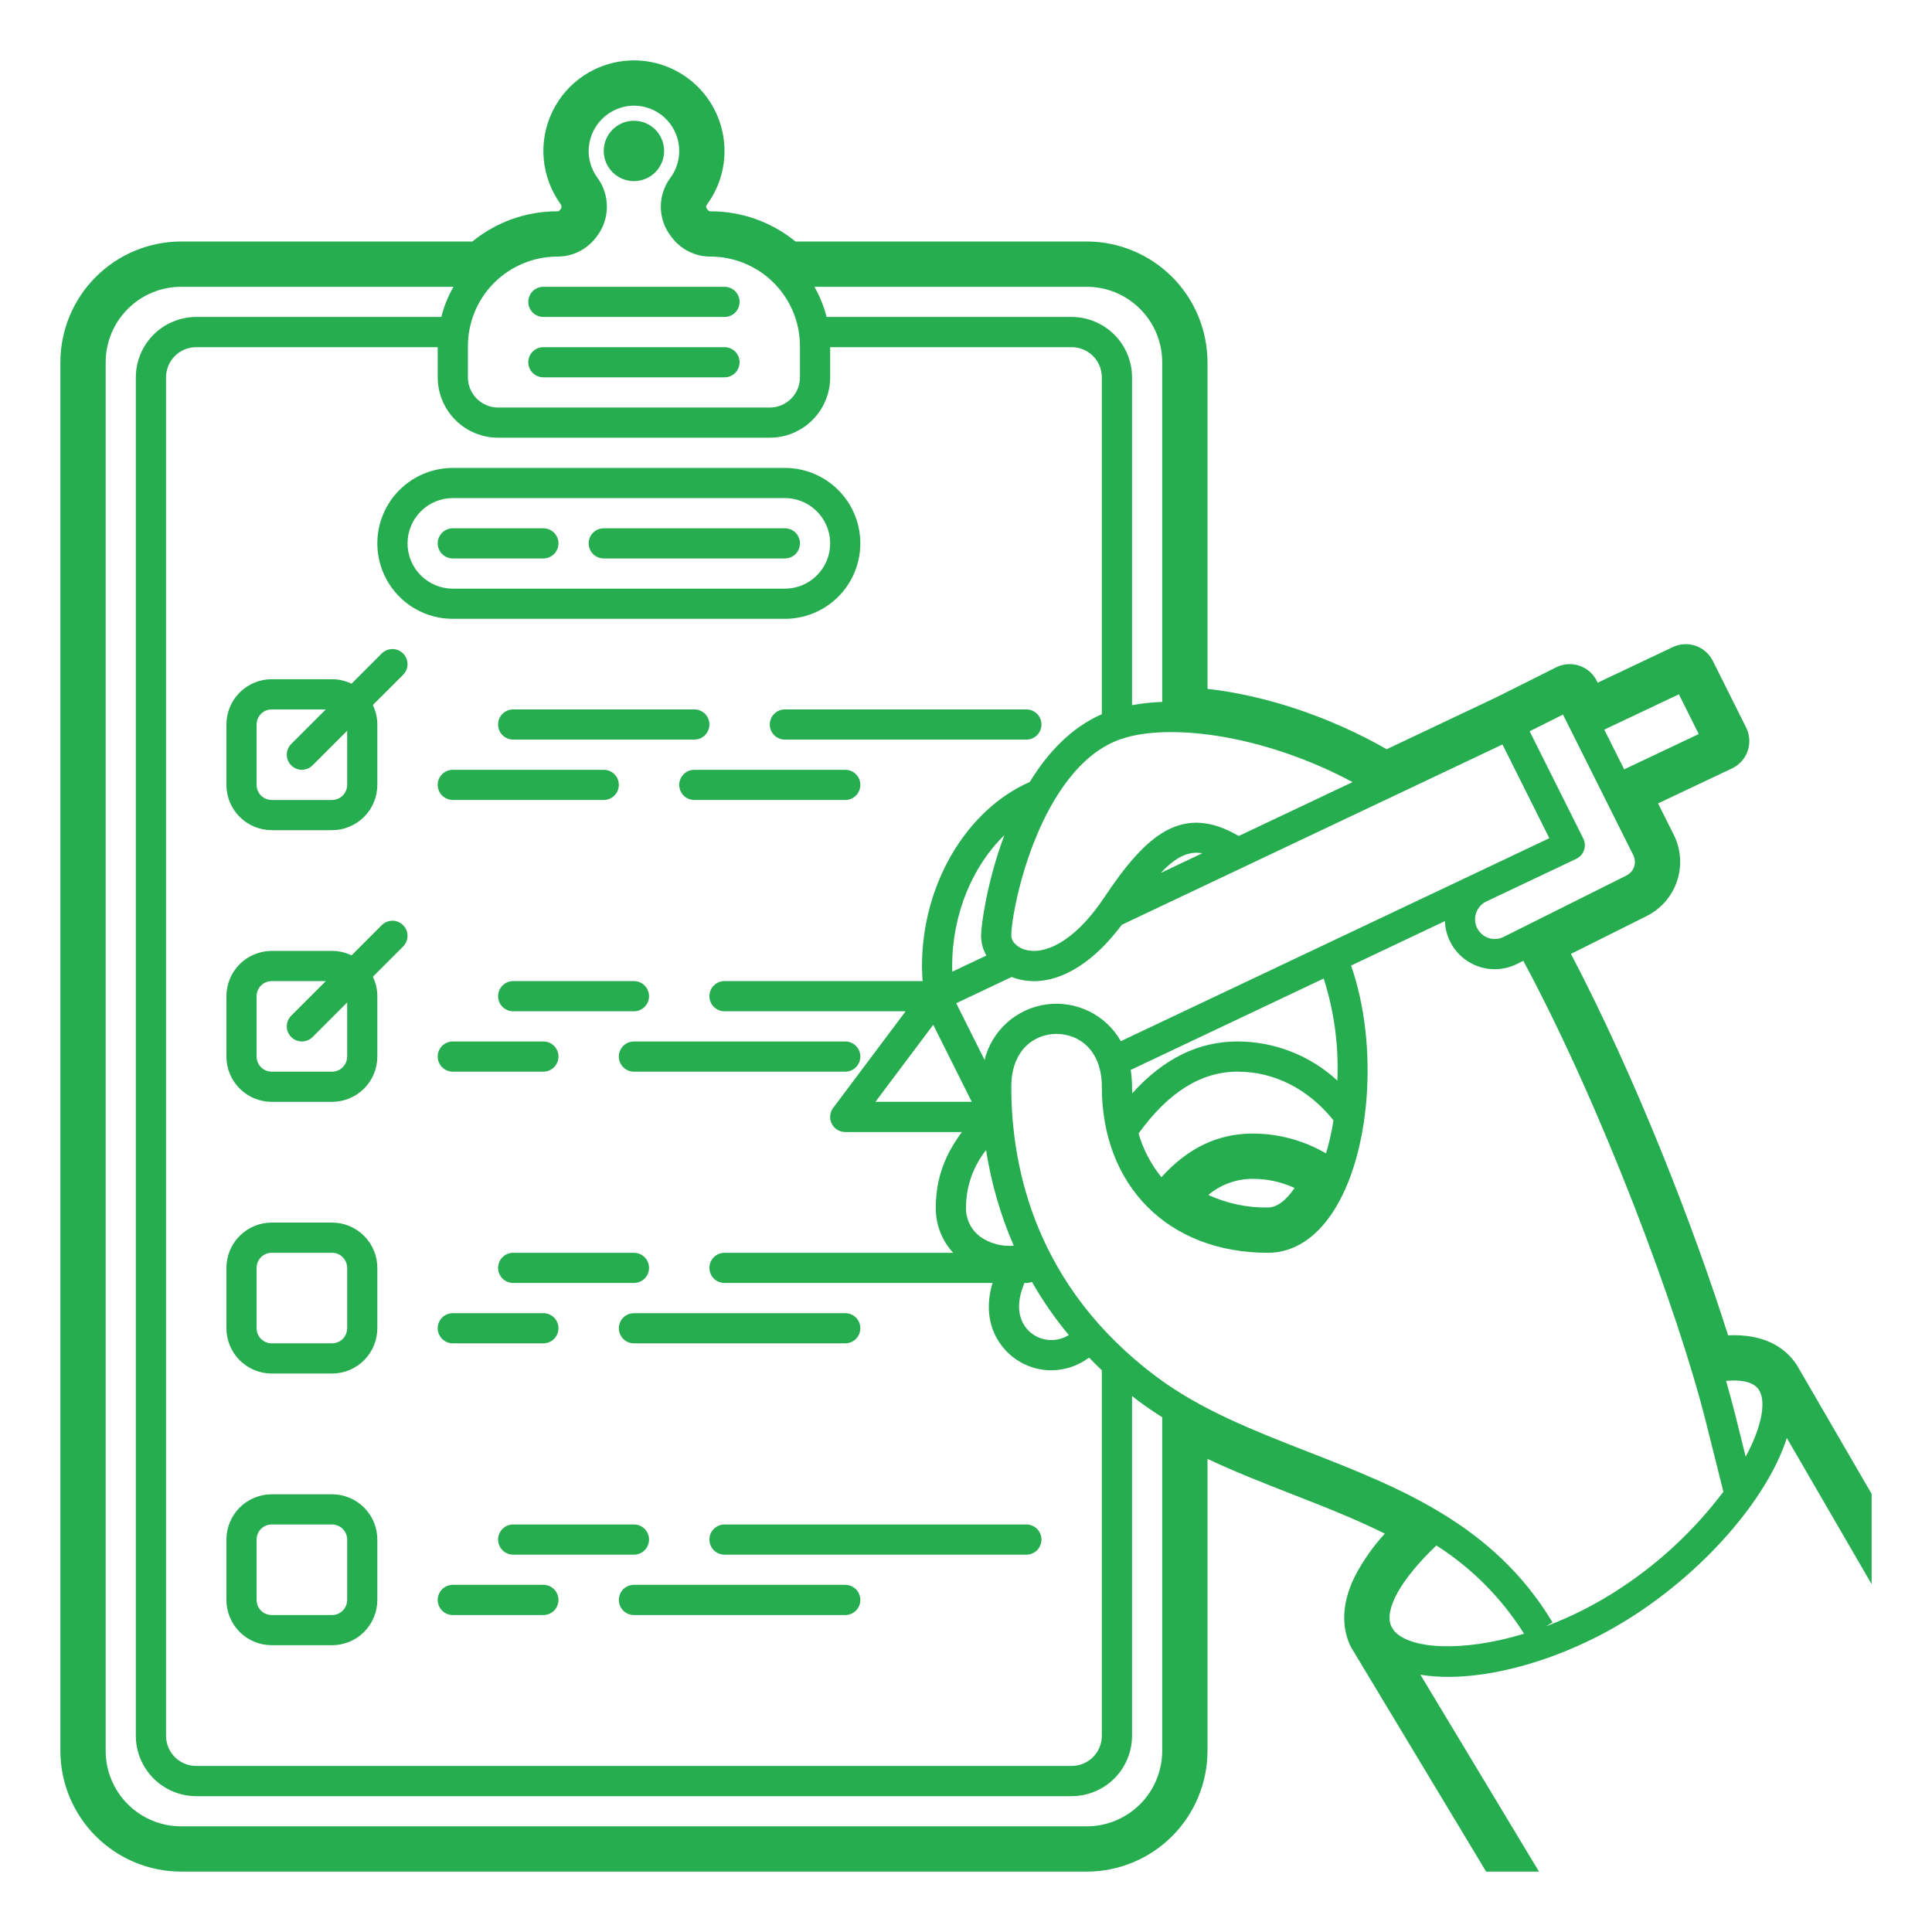<svg width="72" height="72" viewBox="0 0 72 72" fill="none" xmlns="http://www.w3.org/2000/svg">
<path d="M14.227 24.352L13.101 25.479C12.874 25.37 12.626 25.313 12.375 25.313H10.125C9.678 25.313 9.249 25.491 8.932 25.808C8.616 26.124 8.438 26.553 8.438 27V29.25C8.438 29.698 8.616 30.127 8.932 30.443C9.249 30.759 9.678 30.937 10.125 30.938H12.375C12.822 30.937 13.251 30.759 13.568 30.443C13.884 30.127 14.062 29.698 14.062 29.25V27C14.062 26.749 14.005 26.501 13.896 26.274L15.023 25.148C15.128 25.042 15.187 24.899 15.187 24.75C15.187 24.601 15.128 24.458 15.022 24.353C14.917 24.247 14.774 24.188 14.625 24.188C14.476 24.188 14.333 24.247 14.227 24.352ZM12.938 29.25C12.937 29.399 12.878 29.542 12.773 29.648C12.667 29.753 12.524 29.812 12.375 29.813H10.125C9.976 29.812 9.833 29.753 9.727 29.648C9.622 29.542 9.563 29.399 9.562 29.25V27C9.563 26.851 9.622 26.708 9.727 26.603C9.833 26.497 9.976 26.438 10.125 26.438H12.142L10.852 27.727C10.747 27.833 10.688 27.976 10.688 28.125C10.688 28.274 10.747 28.417 10.853 28.523C10.958 28.628 11.101 28.687 11.25 28.687C11.399 28.688 11.542 28.628 11.648 28.523L12.938 27.233V29.25Z" fill="#26ad50"/>
<path d="M14.227 34.477L13.101 35.604C12.874 35.495 12.626 35.438 12.375 35.438H10.125C9.678 35.438 9.249 35.616 8.932 35.932C8.616 36.249 8.438 36.678 8.438 37.125V39.375C8.438 39.823 8.616 40.252 8.932 40.568C9.249 40.884 9.678 41.062 10.125 41.063H12.375C12.822 41.062 13.251 40.884 13.568 40.568C13.884 40.252 14.062 39.823 14.062 39.375V37.125C14.062 36.874 14.005 36.626 13.896 36.4L15.023 35.273C15.128 35.167 15.187 35.024 15.187 34.875C15.187 34.726 15.128 34.583 15.022 34.478C14.917 34.372 14.774 34.313 14.625 34.313C14.476 34.313 14.333 34.372 14.227 34.477ZM12.938 39.375C12.937 39.524 12.878 39.667 12.773 39.773C12.667 39.878 12.524 39.938 12.375 39.938H10.125C9.976 39.938 9.833 39.878 9.727 39.773C9.622 39.667 9.563 39.524 9.562 39.375V37.125C9.563 36.976 9.622 36.833 9.727 36.728C9.833 36.622 9.976 36.563 10.125 36.563H12.142L10.852 37.852C10.747 37.958 10.688 38.101 10.688 38.25C10.688 38.399 10.747 38.542 10.853 38.648C10.958 38.753 11.101 38.812 11.25 38.812C11.399 38.812 11.542 38.753 11.648 38.648L12.938 37.358V39.375Z" fill="#26ad50"/>
<path d="M12.375 45.562H10.125C9.678 45.563 9.249 45.741 8.932 46.057C8.616 46.374 8.438 46.803 8.438 47.25V49.5C8.438 49.947 8.616 50.376 8.932 50.693C9.249 51.009 9.678 51.187 10.125 51.188H12.375C12.822 51.187 13.251 51.009 13.568 50.693C13.884 50.376 14.062 49.947 14.062 49.5V47.25C14.062 46.803 13.884 46.374 13.568 46.057C13.251 45.741 12.822 45.563 12.375 45.562ZM12.938 49.5C12.937 49.649 12.878 49.792 12.773 49.898C12.667 50.003 12.524 50.062 12.375 50.062H10.125C9.976 50.062 9.833 50.003 9.727 49.898C9.622 49.792 9.563 49.649 9.562 49.5V47.25C9.563 47.101 9.622 46.958 9.727 46.852C9.833 46.747 9.976 46.688 10.125 46.688H12.375C12.524 46.688 12.667 46.747 12.773 46.852C12.878 46.958 12.937 47.101 12.938 47.25V49.5Z" fill="#26ad50"/>
<path d="M12.375 55.688H10.125C9.678 55.688 9.249 55.866 8.932 56.182C8.616 56.499 8.438 56.928 8.438 57.375V59.625C8.438 60.072 8.616 60.501 8.932 60.818C9.249 61.134 9.678 61.312 10.125 61.312H12.375C12.822 61.312 13.251 61.134 13.568 60.818C13.884 60.501 14.062 60.072 14.062 59.625V57.375C14.062 56.928 13.884 56.499 13.568 56.182C13.251 55.866 12.822 55.688 12.375 55.688ZM12.938 59.625C12.937 59.774 12.878 59.917 12.773 60.023C12.667 60.128 12.524 60.187 12.375 60.188H10.125C9.976 60.187 9.833 60.128 9.727 60.023C9.622 59.917 9.563 59.774 9.562 59.625V57.375C9.563 57.226 9.622 57.083 9.727 56.977C9.833 56.872 9.976 56.813 10.125 56.812H12.375C12.524 56.813 12.667 56.872 12.773 56.977C12.878 57.083 12.937 57.226 12.938 57.375V59.625Z" fill="#26ad50"/>
<path d="M29.25 23.062H16.875C16.129 23.062 15.414 22.766 14.886 22.239C14.359 21.711 14.062 20.996 14.062 20.25C14.062 19.504 14.359 18.789 14.886 18.261C15.414 17.734 16.129 17.438 16.875 17.438H29.25C29.996 17.438 30.711 17.734 31.239 18.261C31.766 18.789 32.062 19.504 32.062 20.25C32.062 20.996 31.766 21.711 31.239 22.239C30.711 22.766 29.996 23.062 29.25 23.062ZM16.875 18.562C16.427 18.562 15.998 18.74 15.682 19.057C15.365 19.373 15.188 19.802 15.188 20.25C15.188 20.698 15.365 21.127 15.682 21.443C15.998 21.76 16.427 21.938 16.875 21.938H29.25C29.698 21.938 30.127 21.76 30.443 21.443C30.76 21.127 30.938 20.698 30.938 20.25C30.938 19.802 30.76 19.373 30.443 19.057C30.127 18.74 29.698 18.562 29.25 18.562H16.875Z" fill="#26ad50"/>
<path d="M20.25 20.812H16.875C16.726 20.812 16.583 20.753 16.477 20.648C16.372 20.542 16.312 20.399 16.312 20.25C16.312 20.101 16.372 19.958 16.477 19.852C16.583 19.747 16.726 19.688 16.875 19.688H20.25C20.399 19.688 20.542 19.747 20.648 19.852C20.753 19.958 20.812 20.101 20.812 20.25C20.812 20.399 20.753 20.542 20.648 20.648C20.542 20.753 20.399 20.812 20.25 20.812Z" fill="#26ad50"/>
<path d="M29.25 20.812H22.5C22.351 20.812 22.208 20.753 22.102 20.648C21.997 20.542 21.938 20.399 21.938 20.25C21.938 20.101 21.997 19.958 22.102 19.852C22.208 19.747 22.351 19.688 22.5 19.688H29.25C29.399 19.688 29.542 19.747 29.648 19.852C29.753 19.958 29.812 20.101 29.812 20.25C29.812 20.399 29.753 20.542 29.648 20.648C29.542 20.753 29.399 20.812 29.25 20.812Z" fill="#26ad50"/>
<path d="M26.438 27C26.438 26.851 26.378 26.708 26.273 26.602C26.167 26.497 26.024 26.438 25.875 26.438H19.125C18.976 26.438 18.833 26.497 18.727 26.602C18.622 26.708 18.562 26.851 18.562 27C18.562 27.149 18.622 27.292 18.727 27.398C18.833 27.503 18.976 27.562 19.125 27.562H25.875C26.024 27.562 26.167 27.503 26.273 27.398C26.378 27.292 26.438 27.149 26.438 27Z" fill="#26ad50"/>
<path d="M28.688 27C28.688 27.149 28.747 27.292 28.852 27.398C28.958 27.503 29.101 27.562 29.25 27.562H38.25C38.399 27.562 38.542 27.503 38.648 27.398C38.753 27.292 38.812 27.149 38.812 27C38.812 26.851 38.753 26.708 38.648 26.602C38.542 26.497 38.399 26.438 38.25 26.438H29.25C29.101 26.438 28.958 26.497 28.852 26.602C28.747 26.708 28.688 26.851 28.688 27Z" fill="#26ad50"/>
<path d="M16.312 29.25C16.312 29.399 16.372 29.542 16.477 29.648C16.583 29.753 16.726 29.812 16.875 29.812H22.5C22.649 29.812 22.792 29.753 22.898 29.648C23.003 29.542 23.062 29.399 23.062 29.25C23.062 29.101 23.003 28.958 22.898 28.852C22.792 28.747 22.649 28.688 22.5 28.688H16.875C16.726 28.688 16.583 28.747 16.477 28.852C16.372 28.958 16.312 29.101 16.312 29.25Z" fill="#26ad50"/>
<path d="M31.5 28.688H25.875C25.726 28.688 25.583 28.747 25.477 28.852C25.372 28.958 25.312 29.101 25.312 29.25C25.312 29.399 25.372 29.542 25.477 29.648C25.583 29.753 25.726 29.812 25.875 29.812H31.5C31.649 29.812 31.792 29.753 31.898 29.648C32.003 29.542 32.062 29.399 32.062 29.25C32.062 29.101 32.003 28.958 31.898 28.852C31.792 28.747 31.649 28.688 31.5 28.688Z" fill="#26ad50"/>
<path d="M19.125 36.562C18.976 36.562 18.833 36.622 18.727 36.727C18.622 36.833 18.562 36.976 18.562 37.125C18.562 37.274 18.622 37.417 18.727 37.523C18.833 37.628 18.976 37.688 19.125 37.688H23.625C23.774 37.688 23.917 37.628 24.023 37.523C24.128 37.417 24.188 37.274 24.188 37.125C24.188 36.976 24.128 36.833 24.023 36.727C23.917 36.622 23.774 36.562 23.625 36.562H19.125Z" fill="#26ad50"/>
<path d="M16.875 39.938H20.25C20.399 39.938 20.542 39.878 20.648 39.773C20.753 39.667 20.812 39.524 20.812 39.375C20.812 39.226 20.753 39.083 20.648 38.977C20.542 38.872 20.399 38.812 20.25 38.812H16.875C16.726 38.812 16.583 38.872 16.477 38.977C16.372 39.083 16.312 39.226 16.312 39.375C16.312 39.524 16.372 39.667 16.477 39.773C16.583 39.878 16.726 39.938 16.875 39.938Z" fill="#26ad50"/>
<path d="M23.062 39.375C23.062 39.524 23.122 39.667 23.227 39.773C23.333 39.878 23.476 39.938 23.625 39.938H31.5C31.649 39.938 31.792 39.878 31.898 39.773C32.003 39.667 32.062 39.524 32.062 39.375C32.062 39.226 32.003 39.083 31.898 38.977C31.792 38.872 31.649 38.812 31.5 38.812H23.625C23.476 38.812 23.333 38.872 23.227 38.977C23.122 39.083 23.062 39.226 23.062 39.375Z" fill="#26ad50"/>
<path d="M18.562 47.25C18.562 47.399 18.622 47.542 18.727 47.648C18.833 47.753 18.976 47.812 19.125 47.812H23.625C23.774 47.812 23.917 47.753 24.023 47.648C24.128 47.542 24.188 47.399 24.188 47.25C24.188 47.101 24.128 46.958 24.023 46.852C23.917 46.747 23.774 46.688 23.625 46.688H19.125C18.976 46.688 18.833 46.747 18.727 46.852C18.622 46.958 18.562 47.101 18.562 47.25Z" fill="#26ad50"/>
<path d="M16.875 50.062H20.25C20.399 50.062 20.542 50.003 20.648 49.898C20.753 49.792 20.812 49.649 20.812 49.5C20.812 49.351 20.753 49.208 20.648 49.102C20.542 48.997 20.399 48.938 20.25 48.938H16.875C16.726 48.938 16.583 48.997 16.477 49.102C16.372 49.208 16.312 49.351 16.312 49.5C16.312 49.649 16.372 49.792 16.477 49.898C16.583 50.003 16.726 50.062 16.875 50.062Z" fill="#26ad50"/>
<path d="M23.062 49.5C23.062 49.649 23.122 49.792 23.227 49.898C23.333 50.003 23.476 50.062 23.625 50.062H31.5C31.649 50.062 31.792 50.003 31.898 49.898C32.003 49.792 32.062 49.649 32.062 49.5C32.062 49.351 32.003 49.208 31.898 49.102C31.792 48.997 31.649 48.938 31.5 48.938H23.625C23.476 48.938 23.333 48.997 23.227 49.102C23.122 49.208 23.062 49.351 23.062 49.5Z" fill="#26ad50"/>
<path d="M19.125 57.938H23.625C23.774 57.938 23.917 57.878 24.023 57.773C24.128 57.667 24.188 57.524 24.188 57.375C24.188 57.226 24.128 57.083 24.023 56.977C23.917 56.872 23.774 56.812 23.625 56.812H19.125C18.976 56.812 18.833 56.872 18.727 56.977C18.622 57.083 18.562 57.226 18.562 57.375C18.562 57.524 18.622 57.667 18.727 57.773C18.833 57.878 18.976 57.938 19.125 57.938Z" fill="#26ad50"/>
<path d="M38.25 56.812H27C26.851 56.812 26.708 56.872 26.602 56.977C26.497 57.083 26.438 57.226 26.438 57.375C26.438 57.524 26.497 57.667 26.602 57.773C26.708 57.878 26.851 57.938 27 57.938H38.25C38.399 57.938 38.542 57.878 38.648 57.773C38.753 57.667 38.812 57.524 38.812 57.375C38.812 57.226 38.753 57.083 38.648 56.977C38.542 56.872 38.399 56.812 38.25 56.812Z" fill="#26ad50"/>
<path d="M20.25 59.062H16.875C16.726 59.062 16.583 59.122 16.477 59.227C16.372 59.333 16.312 59.476 16.312 59.625C16.312 59.774 16.372 59.917 16.477 60.023C16.583 60.128 16.726 60.188 16.875 60.188H20.25C20.399 60.188 20.542 60.128 20.648 60.023C20.753 59.917 20.812 59.774 20.812 59.625C20.812 59.476 20.753 59.333 20.648 59.227C20.542 59.122 20.399 59.062 20.25 59.062Z" fill="#26ad50"/>
<path d="M31.5 59.062H23.625C23.476 59.062 23.333 59.122 23.227 59.227C23.122 59.333 23.062 59.476 23.062 59.625C23.062 59.774 23.122 59.917 23.227 60.023C23.333 60.128 23.476 60.188 23.625 60.188H31.5C31.649 60.188 31.792 60.128 31.898 60.023C32.003 59.917 32.062 59.774 32.062 59.625C32.062 59.476 32.003 59.333 31.898 59.227C31.792 59.122 31.649 59.062 31.5 59.062Z" fill="#26ad50"/>
<path d="M19.688 11.25C19.688 11.399 19.747 11.542 19.852 11.648C19.958 11.753 20.101 11.812 20.25 11.812H27C27.149 11.812 27.292 11.753 27.398 11.648C27.503 11.542 27.562 11.399 27.562 11.25C27.562 11.101 27.503 10.958 27.398 10.852C27.292 10.747 27.149 10.688 27 10.688H20.25C20.101 10.688 19.958 10.747 19.852 10.852C19.747 10.958 19.688 11.101 19.688 11.25Z" fill="#26ad50"/>
<path d="M27 12.938H20.25C20.101 12.938 19.958 12.997 19.852 13.102C19.747 13.208 19.688 13.351 19.688 13.5C19.688 13.649 19.747 13.792 19.852 13.898C19.958 14.003 20.101 14.062 20.25 14.062H27C27.149 14.062 27.292 14.003 27.398 13.898C27.503 13.792 27.562 13.649 27.562 13.5C27.562 13.351 27.503 13.208 27.398 13.102C27.292 12.997 27.149 12.938 27 12.938Z" fill="#26ad50"/>
<path d="M23.625 6.75C24.246 6.75 24.75 6.246 24.75 5.625C24.75 5.004 24.246 4.5 23.625 4.5C23.004 4.5 22.5 5.004 22.5 5.625C22.5 6.246 23.004 6.75 23.625 6.75Z" fill="#26ad50"/>
<path d="M67.084 51.079C67.077 51.068 67.07 51.055 67.063 51.044L66.983 50.906C66.971 50.887 66.96 50.867 66.947 50.849C66.617 50.351 65.945 49.759 64.621 49.759C64.55 49.759 64.475 49.762 64.401 49.764C63.112 45.693 60.933 40.098 58.544 35.549L61.372 34.135C61.905 33.867 62.31 33.399 62.499 32.833C62.688 32.267 62.644 31.649 62.379 31.115L61.791 29.941L64.548 28.636C64.684 28.571 64.805 28.481 64.905 28.369C65.005 28.258 65.082 28.127 65.13 27.986C65.179 27.844 65.2 27.694 65.19 27.545C65.18 27.395 65.141 27.249 65.074 27.115L63.831 24.628C63.699 24.365 63.47 24.163 63.192 24.068C62.914 23.972 62.609 23.988 62.343 24.114L59.541 25.442L59.507 25.372C59.373 25.105 59.139 24.902 58.856 24.808C58.573 24.713 58.264 24.735 57.996 24.868L55.758 25.989L51.678 27.921C49.577 26.72 47.181 25.917 45 25.672V13.5C44.998 12.307 44.524 11.163 43.68 10.32C42.837 9.476 41.693 9.002 40.5 9H29.645C28.752 8.27 27.632 7.872 26.478 7.875C26.46 7.875 26.442 7.871 26.426 7.863C26.41 7.855 26.395 7.844 26.384 7.83L26.338 7.771C26.324 7.753 26.315 7.73 26.314 7.707C26.313 7.684 26.319 7.661 26.331 7.642C26.767 7.06 27.002 6.352 27 5.625C26.999 4.73 26.643 3.873 26.011 3.24C25.378 2.608 24.521 2.251 23.626 2.25C23.576 2.25 23.527 2.251 23.476 2.254C22.867 2.281 22.278 2.472 21.769 2.807C21.26 3.142 20.852 3.608 20.587 4.156C20.321 4.705 20.209 5.314 20.263 5.921C20.316 6.528 20.533 7.109 20.89 7.602C20.91 7.627 20.922 7.657 20.925 7.689C20.927 7.721 20.92 7.753 20.904 7.781L20.869 7.824C20.867 7.828 20.864 7.831 20.862 7.834C20.852 7.847 20.839 7.857 20.825 7.864C20.808 7.871 20.79 7.875 20.772 7.875C19.618 7.872 18.498 8.27 17.605 9H6.75C5.557 9.002 4.413 9.476 3.57 10.32C2.726 11.163 2.252 12.307 2.25 13.5V65.25C2.252 66.443 2.726 67.587 3.57 68.43C4.413 69.274 5.557 69.748 6.75 69.75H40.5C41.693 69.748 42.837 69.274 43.68 68.43C44.524 67.587 44.998 66.443 45 65.25V54.368C46.031 54.855 47.095 55.27 48.136 55.678C49.299 56.132 50.491 56.597 51.608 57.154C51.174 57.627 50.803 58.153 50.504 58.721C49.906 59.912 50.072 60.792 50.317 61.321C50.334 61.358 50.353 61.394 50.375 61.429L50.514 61.66L55.384 69.75H57.354L52.935 62.412C53.277 62.467 53.623 62.494 53.969 62.492C56.035 62.492 58.729 61.649 61.062 60.093C63.813 58.258 65.931 55.665 66.589 53.589L69.75 59.037V55.673L67.084 51.079ZM62.567 25.875L63.307 27.356L60.528 28.672L59.787 27.191L62.567 25.875ZM58.248 26.63L60.868 31.87C60.935 32.003 60.946 32.158 60.899 32.299C60.852 32.441 60.751 32.558 60.618 32.625L56.033 34.917C55.947 34.96 55.852 34.986 55.755 34.992C55.658 34.999 55.561 34.986 55.469 34.955C55.377 34.923 55.292 34.874 55.22 34.81C55.147 34.746 55.088 34.668 55.045 34.581C55.003 34.493 54.978 34.398 54.972 34.301C54.967 34.205 54.981 34.108 55.013 34.016C55.045 33.924 55.095 33.84 55.16 33.768C55.225 33.696 55.303 33.637 55.391 33.595L58.74 32.008C58.808 31.976 58.869 31.931 58.919 31.875C58.969 31.819 59.007 31.754 59.032 31.683C59.056 31.613 59.066 31.538 59.062 31.463C59.057 31.388 59.037 31.315 59.004 31.248L57.005 27.252L58.248 26.63ZM55.993 27.744L57.739 31.237L54.908 32.579L41.771 38.801C41.498 38.322 41.088 37.935 40.593 37.691C40.098 37.447 39.542 37.357 38.995 37.432C38.449 37.507 37.937 37.744 37.526 38.113C37.116 38.482 36.825 38.965 36.692 39.5L35.636 37.388L37.702 36.408C37.756 36.429 37.811 36.45 37.867 36.467C38.086 36.532 38.312 36.566 38.54 36.565C39.63 36.565 40.795 35.82 41.808 34.463L55.993 27.744ZM46.688 42.245C45.389 42.245 44.27 42.778 43.283 43.872C42.893 43.391 42.603 42.836 42.431 42.241C43.553 40.693 44.764 39.938 46.125 39.938C47.493 39.938 48.752 40.58 49.696 41.752C49.629 42.168 49.537 42.58 49.418 42.985C48.59 42.5 47.647 42.245 46.688 42.245ZM48.244 44.272C47.932 44.738 47.583 45 47.25 45C46.485 45.012 45.726 44.852 45.031 44.532C45.495 44.143 46.082 43.93 46.688 43.933C47.225 43.931 47.756 44.046 48.244 44.272ZM46.125 38.812C44.661 38.812 43.366 39.448 42.193 40.746C42.19 40.664 42.188 40.583 42.188 40.5C42.187 40.29 42.171 40.08 42.138 39.873L49.33 36.467C49.723 37.694 49.896 38.982 49.839 40.269C48.827 39.336 47.502 38.816 46.125 38.812ZM36.759 35.611L35.489 36.211C35.487 36.142 35.485 36.072 35.485 36C35.485 34.078 36.236 32.281 37.429 31.126C36.782 32.856 36.562 34.474 36.562 34.875C36.564 35.133 36.631 35.386 36.759 35.611ZM36.215 41.062H32.625L34.779 38.191L36.215 41.062ZM36.748 42.861C36.939 44.087 37.285 45.285 37.779 46.423C37.358 46.46 36.938 46.355 36.584 46.125C36.399 46.002 36.249 45.834 36.147 45.638C36.045 45.441 35.994 45.222 36 45C36.001 44.223 36.264 43.469 36.748 42.861H36.748ZM43.258 32.532C43.84 31.916 44.308 31.712 44.807 31.798L43.258 32.532ZM50.406 29.146L46.164 31.155C44.076 29.935 42.732 31.075 41.157 33.438C39.992 35.186 38.862 35.592 38.194 35.39C37.862 35.29 37.688 35.055 37.688 34.875C37.688 34.364 37.963 32.75 38.628 31.154C39.194 29.797 40.205 28.066 41.804 27.533C43.554 26.949 47.046 27.35 50.406 29.146ZM40.5 10.688C41.246 10.688 41.961 10.985 42.488 11.512C43.015 12.039 43.312 12.754 43.312 13.5V26.159C42.935 26.171 42.559 26.211 42.188 26.279V14.062C42.187 13.466 41.949 12.894 41.528 12.472C41.106 12.051 40.534 11.813 39.938 11.812H30.804C30.705 11.418 30.552 11.04 30.35 10.688H40.5ZM17.438 12.897C17.439 12.013 17.79 11.165 18.415 10.54C19.04 9.915 19.888 9.564 20.772 9.562C21.045 9.563 21.314 9.502 21.56 9.383C21.805 9.264 22.021 9.091 22.189 8.876L22.229 8.827C22.476 8.512 22.612 8.125 22.617 7.725C22.622 7.325 22.496 6.934 22.257 6.614C22.028 6.298 21.916 5.914 21.94 5.525C21.968 5.109 22.147 4.718 22.444 4.426C22.741 4.134 23.134 3.96 23.55 3.939C23.576 3.938 23.6 3.938 23.625 3.938C23.938 3.938 24.244 4.025 24.511 4.189C24.777 4.353 24.992 4.589 25.133 4.868C25.273 5.148 25.333 5.461 25.306 5.772C25.279 6.084 25.166 6.382 24.979 6.633C24.744 6.951 24.62 7.338 24.627 7.733C24.633 8.128 24.77 8.51 25.016 8.82L25.059 8.875C25.228 9.09 25.443 9.264 25.689 9.383C25.935 9.502 26.205 9.563 26.478 9.562C27.362 9.564 28.21 9.915 28.835 10.54C29.46 11.165 29.811 12.013 29.812 12.897V14.062C29.812 14.361 29.693 14.647 29.483 14.858C29.272 15.068 28.986 15.187 28.688 15.188H18.562C18.264 15.187 17.978 15.068 17.767 14.858C17.557 14.647 17.438 14.361 17.438 14.062V12.897ZM18.562 16.312H28.688C29.284 16.312 29.856 16.074 30.278 15.653C30.699 15.231 30.937 14.659 30.938 14.062V12.938H39.938C40.236 12.938 40.522 13.057 40.733 13.267C40.944 13.478 41.062 13.764 41.062 14.062V26.616C39.912 27.118 39.036 28.063 38.378 29.14C36.003 30.185 34.36 32.969 34.36 36C34.36 36.194 34.369 36.381 34.383 36.562H27C26.851 36.562 26.708 36.622 26.602 36.727C26.497 36.833 26.438 36.976 26.438 37.125C26.438 37.274 26.497 37.417 26.602 37.523C26.708 37.628 26.851 37.688 27 37.688H33.75L31.05 41.288C30.987 41.371 30.949 41.47 30.939 41.575C30.93 41.679 30.95 41.783 30.997 41.877C31.043 41.97 31.115 42.049 31.204 42.104C31.293 42.159 31.395 42.188 31.5 42.188H35.847C35.243 43.002 34.875 43.871 34.875 45C34.865 45.625 35.098 46.23 35.523 46.688H27C26.851 46.688 26.708 46.747 26.602 46.852C26.497 46.958 26.438 47.101 26.438 47.25C26.438 47.399 26.497 47.542 26.602 47.648C26.708 47.753 26.851 47.812 27 47.812H36.989C36.544 49.289 37.25 50.317 38.019 50.757C38.372 50.96 38.771 51.067 39.178 51.068C39.686 51.065 40.179 50.899 40.586 50.594C40.739 50.753 40.897 50.91 41.062 51.065V64.688C41.062 64.986 40.943 65.272 40.733 65.483C40.522 65.693 40.236 65.812 39.938 65.812H7.312C7.014 65.812 6.728 65.693 6.517 65.483C6.307 65.272 6.188 64.986 6.188 64.688V14.062C6.188 13.764 6.307 13.478 6.517 13.267C6.728 13.056 7.014 12.938 7.312 12.938H16.312V14.062C16.313 14.659 16.551 15.231 16.972 15.653C17.394 16.074 17.966 16.312 18.562 16.312ZM38.107 48.002C38.13 47.936 38.153 47.874 38.175 47.812H38.25C38.321 47.812 38.391 47.798 38.457 47.772C38.856 48.471 39.316 49.134 39.831 49.753C39.644 49.87 39.428 49.935 39.208 49.94C38.987 49.944 38.769 49.889 38.578 49.78C38.133 49.525 37.775 48.925 38.107 48.002ZM43.312 65.25C43.312 65.996 43.015 66.711 42.488 67.238C41.961 67.765 41.246 68.062 40.5 68.062H6.75C6.004 68.062 5.289 67.765 4.762 67.238C4.235 66.711 3.938 65.996 3.938 65.25V13.5C3.938 12.754 4.235 12.039 4.762 11.512C5.289 10.985 6.004 10.688 6.75 10.688H16.9C16.698 11.04 16.545 11.418 16.446 11.812H7.312C6.716 11.813 6.144 12.051 5.722 12.472C5.301 12.894 5.063 13.466 5.062 14.062V64.688C5.063 65.284 5.301 65.856 5.722 66.278C6.144 66.699 6.716 66.937 7.312 66.938H39.938C40.534 66.937 41.106 66.699 41.528 66.278C41.949 65.856 42.187 65.284 42.188 64.688V52.024C42.262 52.083 42.335 52.142 42.413 52.2C42.704 52.418 43.005 52.622 43.312 52.815V65.25ZM51.941 60.758L51.848 60.607C51.576 59.985 52.197 58.87 53.529 57.594C54.849 58.436 55.965 59.56 56.797 60.885C54.467 61.591 52.499 61.455 51.941 60.758ZM60.438 59.157C59.553 59.748 58.603 60.235 57.607 60.611L57.857 60.46C55.666 56.808 52.149 55.434 48.749 54.105C46.685 53.298 44.736 52.536 43.087 51.3C38.624 47.953 37.688 43.58 37.688 40.5C37.688 39.14 38.535 38.531 39.375 38.531C40.215 38.531 41.062 39.14 41.062 40.5C41.062 44.201 43.549 46.688 47.25 46.688C48.177 46.688 49.009 46.171 49.657 45.194C51.097 43.023 51.382 38.931 50.351 35.983L53.847 34.327C53.858 34.638 53.947 34.941 54.106 35.209C54.264 35.477 54.488 35.7 54.756 35.859C55.024 36.018 55.327 36.107 55.638 36.118C55.95 36.129 56.258 36.062 56.537 35.923L56.769 35.806C59.67 41.195 62.537 48.842 63.579 53.011L64.225 55.592C63.175 56.987 61.894 58.193 60.438 59.157ZM65.057 54.288L64.671 52.739C64.572 52.342 64.456 51.914 64.326 51.462C64.806 51.418 65.319 51.462 65.543 51.785L65.555 51.808C65.572 51.834 65.587 51.862 65.6 51.891C65.807 52.377 65.611 53.252 65.057 54.288Z" fill="#26ad50"/>
</svg>
